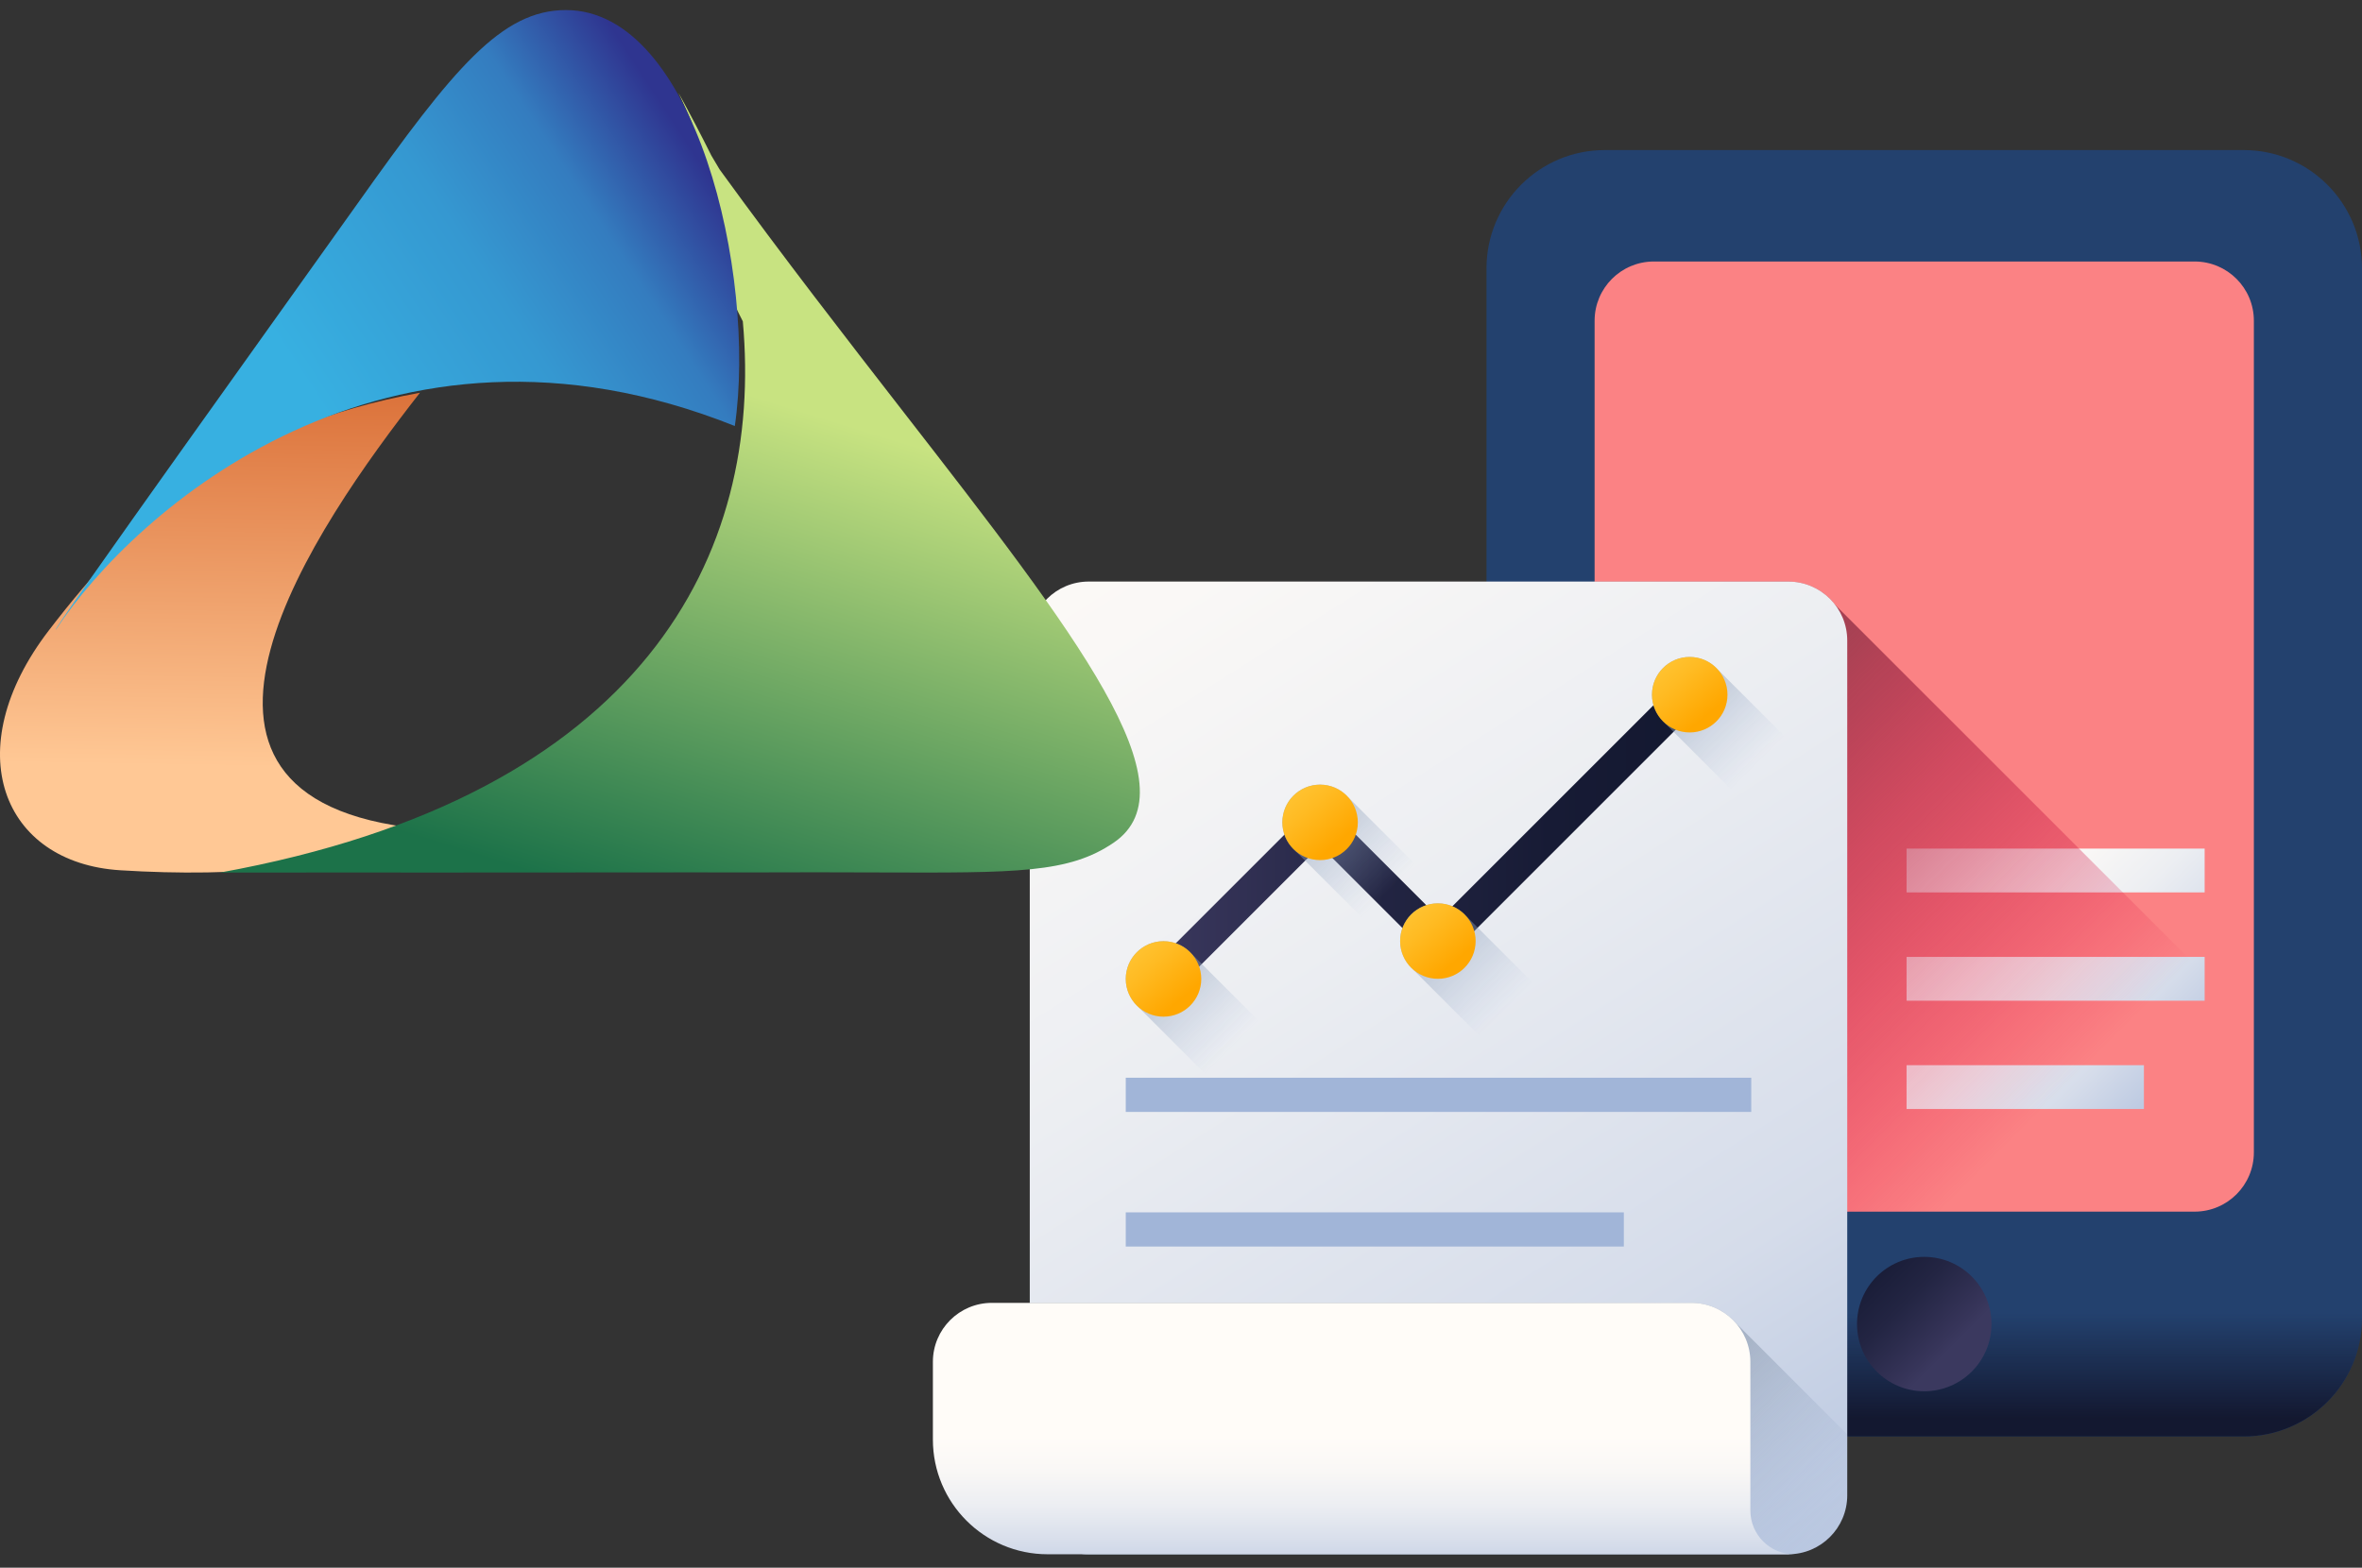 <svg width="119" height="79" viewBox="0 0 119 79" fill="none" xmlns="http://www.w3.org/2000/svg">
<rect x="0" y="0" width="119" height="79" fill="#333333" stroke="none"/>
<g clip-path="url(#clip0)">
<path d="M113.04 72.388H80.851C77.559 72.388 74.891 69.72 74.891 66.428V13.523C74.891 10.231 77.559 7.562 80.851 7.562H113.04C116.332 7.562 119 10.231 119 13.523V66.428C119 69.72 116.332 72.388 113.04 72.388Z" fill="#23416E"/>
<path d="M74.891 61.058V66.428C74.891 69.72 77.559 72.388 80.851 72.388H113.04C116.332 72.388 119 69.72 119 66.428V61.058H74.891Z" fill="url(#paint0_linear)"/>
<path d="M110.567 61.058H83.323C81.674 61.058 80.338 59.721 80.338 58.072V16.163C80.338 14.514 81.674 13.178 83.323 13.178H110.567C112.216 13.178 113.552 14.514 113.552 16.163V58.072C113.552 59.721 112.215 61.058 110.567 61.058Z" fill="#FB8284"/>
<path d="M100.332 66.723C100.332 68.593 98.816 70.109 96.945 70.109C95.075 70.109 93.559 68.593 93.559 66.723C93.559 64.853 95.075 63.337 96.945 63.337C98.816 63.337 100.332 64.853 100.332 66.723Z" fill="url(#paint1_linear)"/>
<path d="M96.055 42.763H111.072V44.971H96.055V42.763Z" fill="url(#paint2_linear)"/>
<path d="M96.055 48.221H111.072V50.429H96.055V48.221Z" fill="url(#paint3_linear)"/>
<path d="M96.055 53.678H108.013V55.886H96.055V53.678Z" fill="url(#paint4_linear)"/>
<path d="M92.452 30.474C91.909 29.765 91.057 29.306 90.095 29.306H80.338V58.072C80.338 59.721 81.674 61.058 83.323 61.058H110.567C112.215 61.058 113.552 59.721 113.552 58.072V51.573L92.452 30.474Z" fill="url(#paint5_linear)"/>
<path d="M90.095 78.324H54.852C53.211 78.324 51.881 76.993 51.881 75.353V32.277C51.881 30.636 53.211 29.306 54.852 29.306H90.096C91.736 29.306 93.066 30.636 93.066 32.277V75.353C93.066 76.993 91.736 78.324 90.095 78.324Z" fill="url(#paint6_linear)"/>
<path d="M54.852 78.324H90.096C91.736 78.324 93.066 76.993 93.066 75.352V72.282L87.413 66.629C86.87 66.031 86.086 65.655 85.214 65.655H51.881V75.353C51.881 76.993 53.211 78.324 54.852 78.324Z" fill="url(#paint7_linear)"/>
<path d="M85.214 65.655H49.971C48.33 65.655 47 66.985 47 68.626V72.542C47 75.735 49.588 78.324 52.781 78.324H90.391C89.173 78.324 88.185 77.336 88.185 76.118V68.626C88.185 66.985 86.855 65.655 85.214 65.655Z" fill="url(#paint8_linear)"/>
<path d="M56.717 54.31H88.23V56.033H56.717V54.31Z" fill="#A1B5D8"/>
<path d="M56.717 61.094H81.811V62.817H56.717V61.094Z" fill="#A1B5D8"/>
<path d="M59.207 49.919L58.031 48.742L66.508 40.265L72.542 46.3L84.586 34.256L85.762 35.432L72.542 48.652L66.508 42.618L59.207 49.919Z" fill="url(#paint9_linear)"/>
<path d="M67.9 40.15C67.553 39.776 67.059 39.54 66.508 39.54C65.457 39.54 64.606 40.392 64.606 41.442C64.606 41.993 64.842 42.487 65.216 42.834L70.234 47.852C70.581 48.226 71.076 48.462 71.626 48.462C72.677 48.462 73.528 47.611 73.528 46.56C73.528 46.009 73.293 45.515 72.919 45.168L67.9 40.15Z" fill="url(#paint10_linear)"/>
<path d="M60.011 48.038C59.664 47.664 59.169 47.429 58.619 47.429C57.569 47.429 56.717 48.281 56.717 49.331C56.717 49.881 56.952 50.376 57.327 50.723L62.345 55.742C62.692 56.115 63.187 56.351 63.737 56.351C64.788 56.351 65.639 55.5 65.639 54.45C65.639 53.898 65.404 53.404 65.029 53.057L60.011 48.038Z" fill="url(#paint11_linear)"/>
<path d="M60.521 49.331C60.521 50.381 59.669 51.233 58.619 51.233C57.569 51.233 56.717 50.381 56.717 49.331C56.717 48.281 57.569 47.429 58.619 47.429C59.669 47.429 60.521 48.281 60.521 49.331Z" fill="url(#paint12_linear)"/>
<path d="M68.409 41.442C68.409 42.492 67.558 43.343 66.508 43.343C65.457 43.343 64.606 42.492 64.606 41.442C64.606 40.392 65.457 39.54 66.508 39.54C67.558 39.54 68.409 40.392 68.409 41.442Z" fill="url(#paint13_linear)"/>
<path d="M73.835 46.131C73.488 45.757 72.993 45.522 72.442 45.522C71.392 45.522 70.54 46.373 70.54 47.423C70.54 47.974 70.776 48.469 71.15 48.816L76.168 53.834C76.516 54.208 77.01 54.444 77.561 54.444C78.612 54.444 79.463 53.592 79.463 52.542C79.463 51.991 79.227 51.496 78.853 51.149L73.835 46.131Z" fill="url(#paint14_linear)"/>
<path d="M74.344 47.423C74.344 48.474 73.493 49.325 72.442 49.325C71.392 49.325 70.54 48.474 70.54 47.423C70.54 46.373 71.392 45.522 72.442 45.522C73.493 45.522 74.344 46.373 74.344 47.423Z" fill="url(#paint15_linear)"/>
<path d="M86.523 33.716C86.176 33.342 85.681 33.106 85.13 33.106C84.08 33.106 83.228 33.958 83.228 35.008C83.228 35.559 83.464 36.053 83.838 36.401L88.856 41.419C89.203 41.793 89.698 42.028 90.249 42.028C91.299 42.028 92.15 41.177 92.15 40.127C92.15 39.576 91.915 39.081 91.541 38.734L86.523 33.716Z" fill="url(#paint16_linear)"/>
<path d="M87.032 35.008C87.032 36.059 86.18 36.91 85.13 36.91C84.08 36.91 83.228 36.059 83.228 35.008C83.228 33.958 84.08 33.106 85.13 33.106C86.18 33.106 87.032 33.958 87.032 35.008Z" fill="url(#paint17_linear)"/>
</g>
<path d="M21.157 41.757C6.303 40.276 15.94 26.465 21.157 19.791C11.749 21.518 6.907 25.976 2.466 31.761C-2.163 37.791 0.114 43.484 6.056 43.855C11.998 44.225 17.647 43.753 21.157 41.757Z" fill="url(#paint18_linear)"/>
<path fill-rule="evenodd" clip-rule="evenodd" d="M37.424 16.194C38.484 27.901 32.49 40.094 11.082 43.971C13.83 43.971 17.044 43.968 20.177 43.965C20.168 43.967 20.159 43.969 20.15 43.97C23.547 43.97 28.101 43.966 32.306 43.963L32.313 43.963L34.837 43.961L35.122 43.961C36.6 43.965 37.917 43.968 41.136 43.957C42.277 43.957 43.324 43.961 44.288 43.965L44.289 43.965C51.256 43.989 53.855 43.999 56.106 42.466C60.206 39.673 54.23 31.978 45.517 20.758C42.64 17.052 39.464 12.963 36.254 8.538C36.116 8.306 35.978 8.073 35.839 7.839C35.328 6.811 34.777 5.758 34.184 4.679C34.425 5.186 34.656 5.702 34.876 6.225C34.57 5.715 34.26 5.199 33.945 4.678C34.222 5.274 34.501 5.877 34.78 6.485C34.356 5.889 33.932 5.286 33.509 4.678C33.961 8.633 35.543 12.505 37.424 16.194Z" fill="url(#paint19_linear)"/>
<path d="M37.021 21.468C19.396 14.428 6.738 25.774 2.822 31.721C2.315 32.187 15.431 13.896 18.02 10.248C22.875 3.412 25.267 0.507 28.515 0.507C35.012 0.507 38.136 13.803 37.021 21.468Z" fill="url(#paint20_linear)"/>
<defs>
<linearGradient id="paint0_linear" x1="96.945" y1="66.183" x2="96.945" y2="71.486" gradientUnits="userSpaceOnUse">
<stop stop-color="#131830" stop-opacity="0"/>
<stop offset="1" stop-color="#131830"/>
</linearGradient>
<linearGradient id="paint1_linear" x1="98.221" y1="67.999" x2="92.56" y2="62.338" gradientUnits="userSpaceOnUse">
<stop stop-color="#3B395F"/>
<stop offset="0.063" stop-color="#37355A"/>
<stop offset="0.403" stop-color="#232543"/>
<stop offset="0.723" stop-color="#171B35"/>
<stop offset="1" stop-color="#131830"/>
</linearGradient>
<linearGradient id="paint2_linear" x1="101.557" y1="41.861" x2="113.221" y2="53.525" gradientUnits="userSpaceOnUse">
<stop stop-color="#FFFCF8"/>
<stop offset="0.188" stop-color="#FAF8F6"/>
<stop offset="0.404" stop-color="#ECEEF2"/>
<stop offset="0.635" stop-color="#D5DCEA"/>
<stop offset="0.875" stop-color="#B5C4DF"/>
<stop offset="1" stop-color="#A1B5D8"/>
</linearGradient>
<linearGradient id="paint3_linear" x1="99.136" y1="44.897" x2="110.8" y2="56.561" gradientUnits="userSpaceOnUse">
<stop stop-color="#FFFCF8"/>
<stop offset="0.188" stop-color="#FAF8F6"/>
<stop offset="0.404" stop-color="#ECEEF2"/>
<stop offset="0.635" stop-color="#D5DCEA"/>
<stop offset="0.875" stop-color="#B5C4DF"/>
<stop offset="1" stop-color="#A1B5D8"/>
</linearGradient>
<linearGradient id="paint4_linear" x1="95.94" y1="48.689" x2="107.646" y2="60.394" gradientUnits="userSpaceOnUse">
<stop stop-color="#FFFCF8"/>
<stop offset="0.188" stop-color="#FAF8F6"/>
<stop offset="0.404" stop-color="#ECEEF2"/>
<stop offset="0.635" stop-color="#D5DCEA"/>
<stop offset="0.875" stop-color="#B5C4DF"/>
<stop offset="1" stop-color="#A1B5D8"/>
</linearGradient>
<linearGradient id="paint5_linear" x1="100.168" y1="58.646" x2="83.093" y2="41.57" gradientUnits="userSpaceOnUse">
<stop stop-color="#E4003D" stop-opacity="0"/>
<stop offset="0.584" stop-color="#BD294B" stop-opacity="0.584"/>
<stop offset="1" stop-color="#A64153"/>
</linearGradient>
<linearGradient id="paint6_linear" x1="50" y1="16.5" x2="96.753" y2="90.311" gradientUnits="userSpaceOnUse">
<stop stop-color="#FFFCF8"/>
<stop offset="0.188" stop-color="#FAF8F6"/>
<stop offset="0.404" stop-color="#ECEEF2"/>
<stop offset="0.681" stop-color="#D5DCEA"/>
<stop offset="0.875" stop-color="#B5C4DF"/>
<stop offset="1" stop-color="#A1B5D8"/>
</linearGradient>
<linearGradient id="paint7_linear" x1="83.701" y1="85.657" x2="70.434" y2="72.391" gradientUnits="userSpaceOnUse">
<stop stop-color="#A1B5D8" stop-opacity="0"/>
<stop offset="0.034" stop-color="#9FB3D5" stop-opacity="0.035"/>
<stop offset="0.452" stop-color="#8898AF" stop-opacity="0.451"/>
<stop offset="0.788" stop-color="#798898" stop-opacity="0.788"/>
<stop offset="1" stop-color="#748290"/>
</linearGradient>
<linearGradient id="paint8_linear" x1="68.695" y1="72.326" x2="68.695" y2="81.06" gradientUnits="userSpaceOnUse">
<stop stop-color="#FFFCF8"/>
<stop offset="0.188" stop-color="#FAF8F6"/>
<stop offset="0.404" stop-color="#ECEEF2"/>
<stop offset="0.635" stop-color="#D5DCEA"/>
<stop offset="0.875" stop-color="#B5C4DF"/>
<stop offset="1" stop-color="#A1B5D8"/>
</linearGradient>
<linearGradient id="paint9_linear" x1="58.031" y1="42.087" x2="85.762" y2="42.087" gradientUnits="userSpaceOnUse">
<stop stop-color="#3B395F"/>
<stop offset="0.063" stop-color="#37355A"/>
<stop offset="0.403" stop-color="#232543"/>
<stop offset="0.723" stop-color="#171B35"/>
<stop offset="1" stop-color="#131830"/>
</linearGradient>
<linearGradient id="paint10_linear" x1="69.959" y1="44.893" x2="62.967" y2="37.901" gradientUnits="userSpaceOnUse">
<stop stop-color="#A1B5D8" stop-opacity="0"/>
<stop offset="1" stop-color="#748290"/>
</linearGradient>
<linearGradient id="paint11_linear" x1="62.07" y1="52.782" x2="55.078" y2="45.789" gradientUnits="userSpaceOnUse">
<stop stop-color="#A1B5D8" stop-opacity="0"/>
<stop offset="1" stop-color="#748290"/>
</linearGradient>
<linearGradient id="paint12_linear" x1="56.951" y1="47.354" x2="59.486" y2="50.359" gradientUnits="userSpaceOnUse">
<stop stop-color="#FFC738"/>
<stop offset="0.429" stop-color="#FFBB23"/>
<stop offset="1" stop-color="#FFA700"/>
</linearGradient>
<linearGradient id="paint13_linear" x1="64.84" y1="39.465" x2="67.375" y2="42.47" gradientUnits="userSpaceOnUse">
<stop stop-color="#FFC738"/>
<stop offset="0.429" stop-color="#FFBB23"/>
<stop offset="1" stop-color="#FFA700"/>
</linearGradient>
<linearGradient id="paint14_linear" x1="75.894" y1="50.874" x2="68.901" y2="43.882" gradientUnits="userSpaceOnUse">
<stop stop-color="#A1B5D8" stop-opacity="0"/>
<stop offset="1" stop-color="#748290"/>
</linearGradient>
<linearGradient id="paint15_linear" x1="70.774" y1="45.446" x2="73.31" y2="48.451" gradientUnits="userSpaceOnUse">
<stop stop-color="#FFC738"/>
<stop offset="0.429" stop-color="#FFBB23"/>
<stop offset="1" stop-color="#FFA700"/>
</linearGradient>
<linearGradient id="paint16_linear" x1="88.582" y1="38.46" x2="81.589" y2="31.467" gradientUnits="userSpaceOnUse">
<stop stop-color="#A1B5D8" stop-opacity="0"/>
<stop offset="1" stop-color="#748290"/>
</linearGradient>
<linearGradient id="paint17_linear" x1="83.462" y1="33.031" x2="85.998" y2="36.036" gradientUnits="userSpaceOnUse">
<stop stop-color="#FFC738"/>
<stop offset="0.429" stop-color="#FFBB23"/>
<stop offset="1" stop-color="#FFA700"/>
</linearGradient>
<linearGradient id="paint18_linear" x1="15.967" y1="19.025" x2="15.617" y2="40.803" gradientUnits="userSpaceOnUse">
<stop stop-color="#DA6F37"/>
<stop offset="0.904" stop-color="#FFC895"/>
</linearGradient>
<linearGradient id="paint19_linear" x1="35.093" y1="19.032" x2="27.314" y2="44.128" gradientUnits="userSpaceOnUse">
<stop stop-color="#C8E381"/>
<stop offset="1" stop-color="#1C7249"/>
</linearGradient>
<linearGradient id="paint20_linear" x1="35.147" y1="7.974" x2="8.036" y2="25.715" gradientUnits="userSpaceOnUse">
<stop stop-color="#2F3590"/>
<stop offset="0.182" stop-color="#347CBF"/>
<stop offset="0.375" stop-color="#3598D1"/>
<stop offset="0.702" stop-color="#37B0E1"/>
</linearGradient>
<clipPath id="clip0">
<rect x="47" y="7" width="72" height="72" fill="white"/>
</clipPath>
</defs>
</svg>
